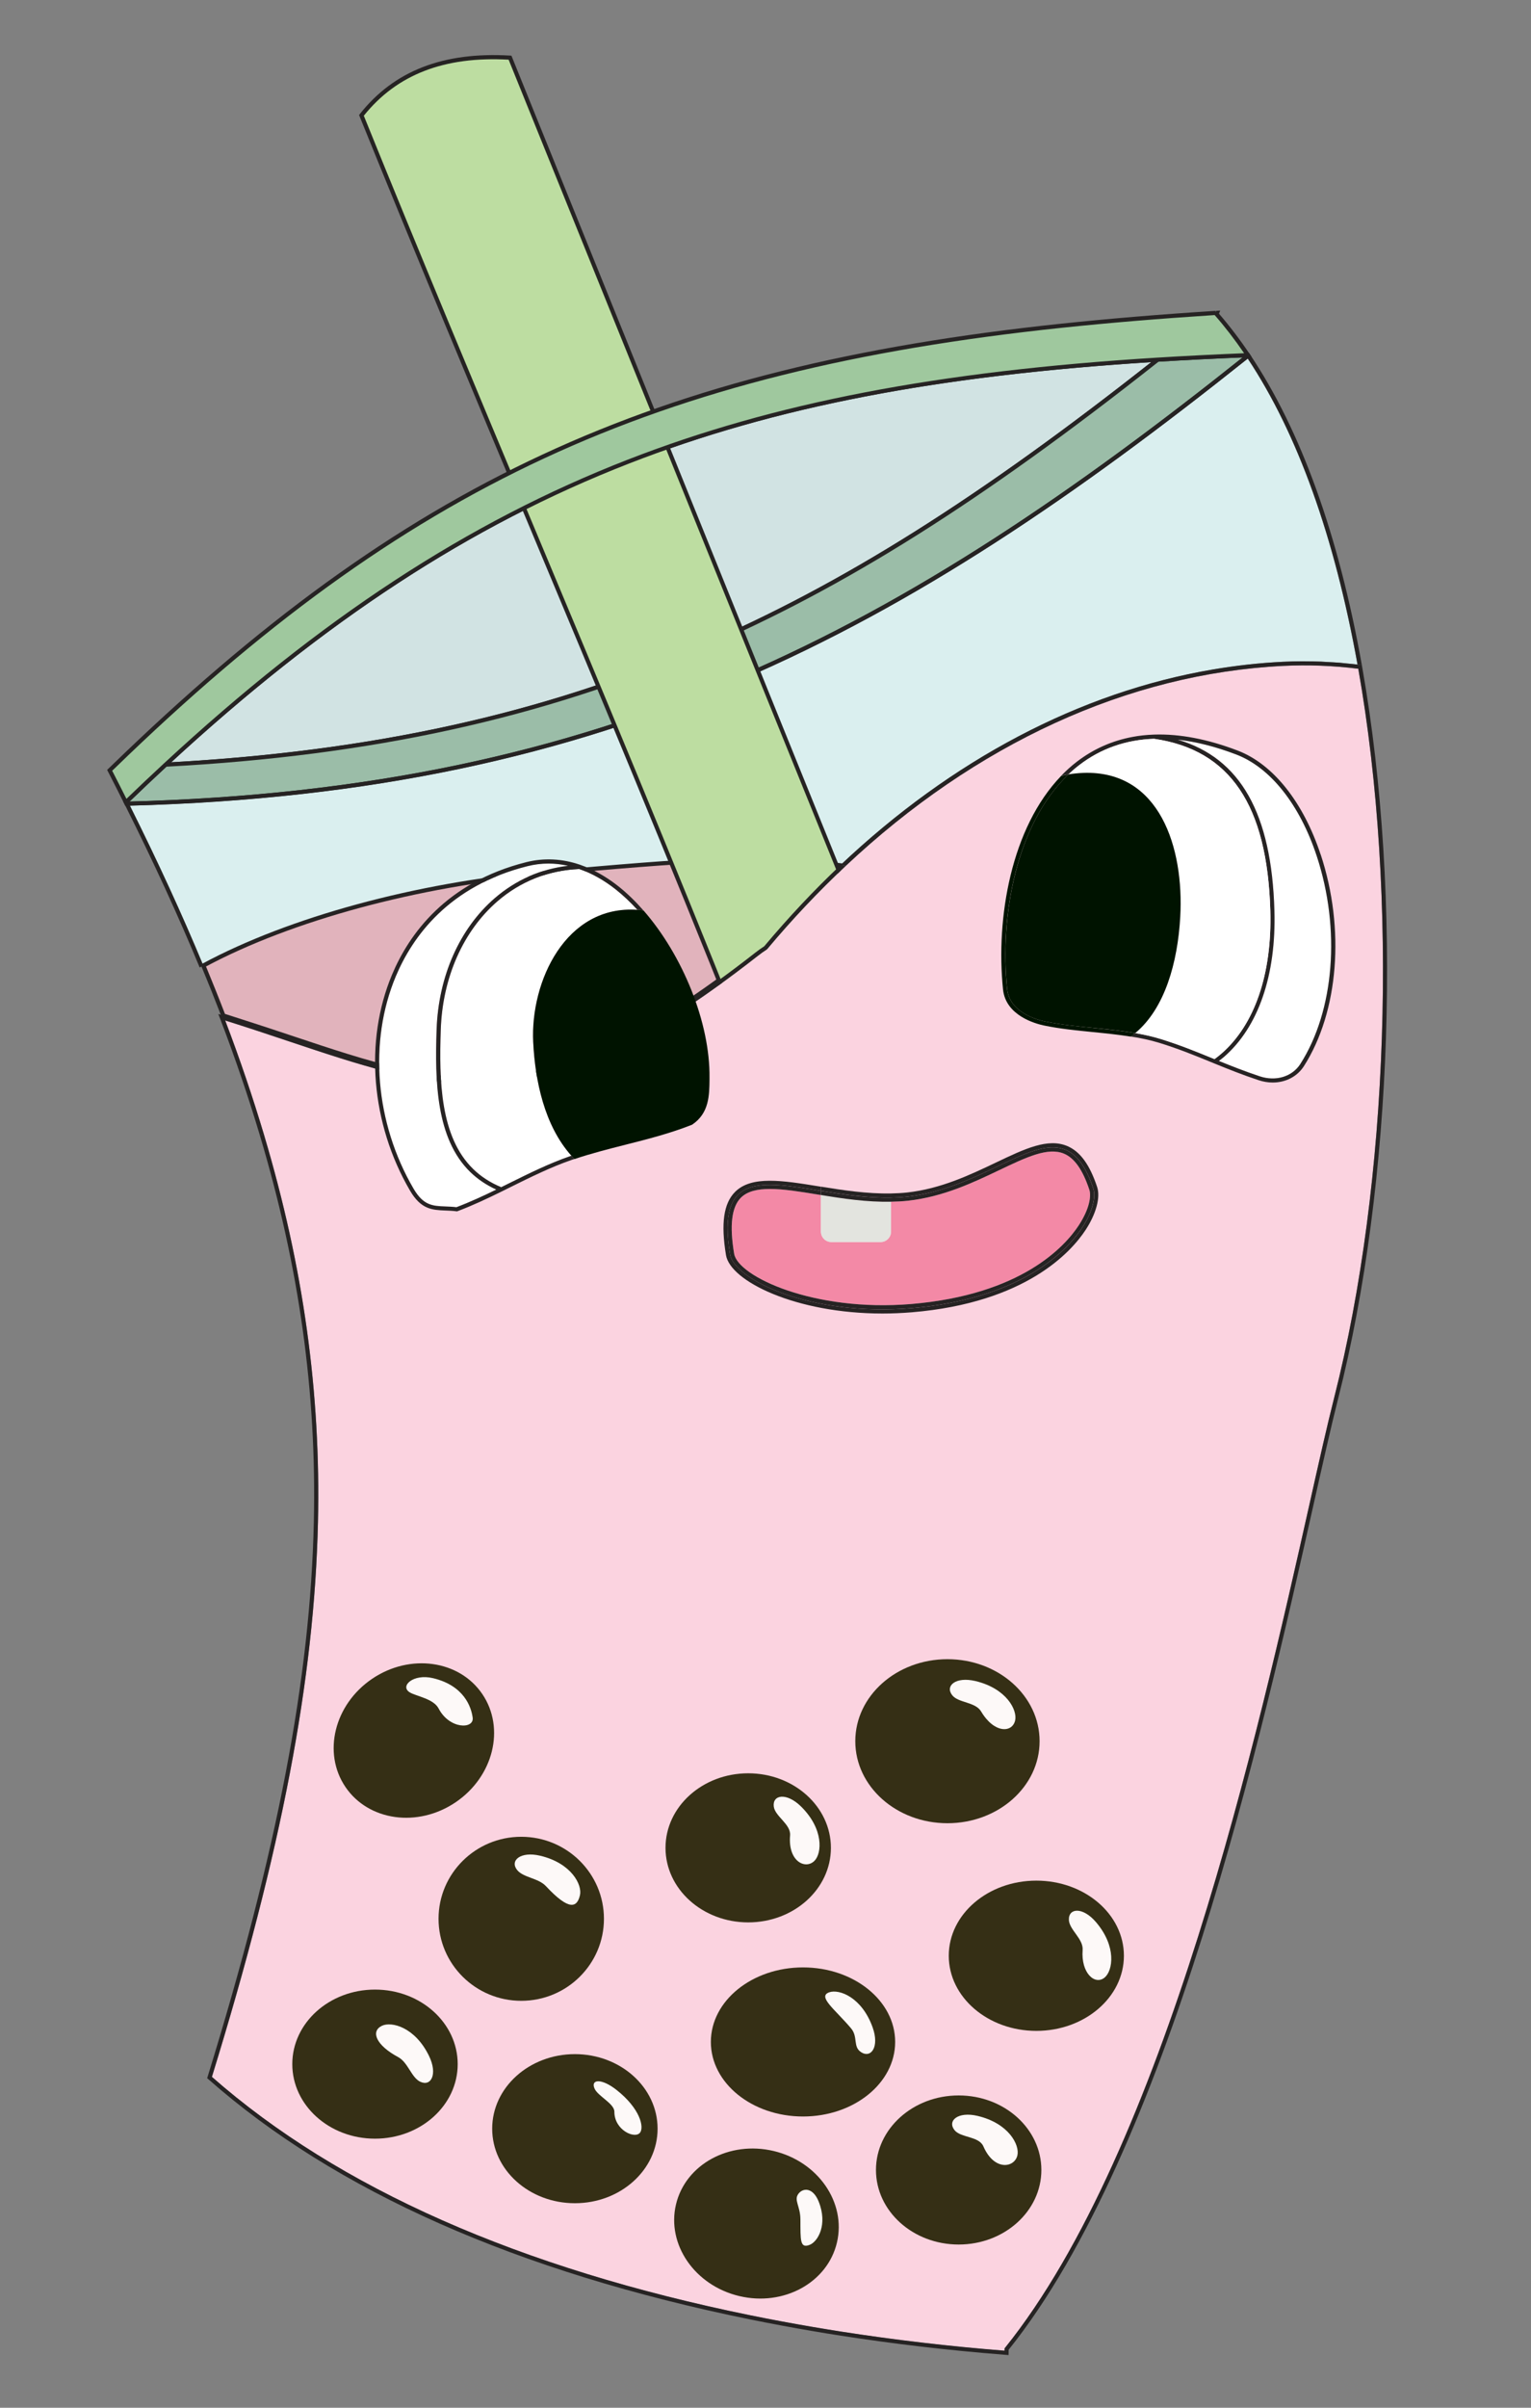 <?xml version="1.0" encoding="UTF-8"?><svg id="Layer_18" xmlns="http://www.w3.org/2000/svg" width="371" height="583" viewBox="0 0 371 583"><rect x="0" y="0" width="371" height="583" fill="#808080" stroke="none"/><defs><style>.cls-1{fill:#f98869;}.cls-2{fill:#001300;}.cls-3{fill:#fbd3e0;}.cls-4{fill:#e3e4df;}.cls-5{fill:#fff;}.cls-6{fill:#f389a6;}.cls-7{fill:#fdf9f8;}.cls-8{fill:#9fc89e;}.cls-9{fill:#9bbda8;}.cls-10{fill:#bddda1;}.cls-11{fill:#d1e3e3;}.cls-12{fill:#e1b3bc;}.cls-13{fill:#daefef;}.cls-14{fill:#262323;}.cls-15{fill:#352f15;}</style></defs><path class="cls-11" d="m280.56,87.08c-98.2,6.04-163.69,27.06-240.42,98.06,101.94-5.41,163.89-37.61,240.42-98.06Z"/><path class="cls-14" d="m38.78,185.72l1.02-.94c37.89-35.06,73.58-58.41,112.32-73.49,35.46-13.8,75.06-21.42,128.41-24.71l1.59-.1-1.25.99c-42.97,33.93-76.1,54.79-110.8,69.74-38.9,16.76-80.18,25.79-129.91,28.43l-1.38.07Zm240.21-98.04c-52.44,3.33-91.51,10.91-126.51,24.54-38.27,14.9-73.57,37.91-110.98,72.35,48.99-2.73,89.76-11.72,128.18-28.28,34.27-14.77,67.03-35.32,109.31-68.61Z"/><path class="cls-9" d="m302.41,85.99c-7.47.29-14.74.65-21.84,1.09-76.54,60.45-138.48,92.65-240.42,98.06-3.19,2.95-6.4,5.98-9.63,9.11.06.12.11.23.17.35,113.99-2.86,184.55-38.88,271.8-108.5-.02-.04-.05-.07-.07-.11Z"/><path class="cls-14" d="m30.37,195.11l-.48-.96.26-.25c3.11-3,6.35-6.07,9.64-9.12l.13-.12h.18c49.61-2.64,90.78-11.65,129.57-28.36,34.61-14.91,67.68-35.73,110.57-69.61l.12-.1h.16c6.93-.44,14.28-.8,21.86-1.1h.28s.44.67.44.67l-.32.33c-83.41,66.56-154.67,105.66-272.1,108.61h-.32Zm9.97-9.47c-3.05,2.82-6.05,5.66-8.94,8.45,116.22-3.07,187.09-41.77,269.71-107.54-7.05.29-13.89.63-20.37,1.03-42.9,33.88-76.01,54.71-110.67,69.64-38.85,16.74-80.08,25.77-129.73,28.42Z"/><path class="cls-13" d="m302.36,86.83c-83.04,66.2-154.13,105.15-270.89,108.25,6.81,13.63,12.68,26.4,17.79,38.71,19.05-10.26,49.05-19.38,82.14-22.33,36.74-3.28,52.71-4.51,72.21-1.94,27.05-25.58,58.08-41.91,90.19-47.39,5.67-.97,11.37-1.6,17.08-1.88,1.53-.08,3.07-.12,4.62-.12.29,0,.58.01.87.01,1.24,0,2.49.02,3.74.07.5.02.99.06,1.49.09,1.04.05,2.07.11,3.11.19.64.05,1.27.13,1.9.19.78.08,1.56.14,2.34.24-5.58-30.99-14.52-55.91-26.6-74.08Z"/><path class="cls-14" d="m330.18,162.07l-.12-.67c.04.22.07.45.11.67h0Z"/><path class="cls-14" d="m31.48,195.08c116.75-3.1,187.85-42.05,270.89-108.25,12.07,18.18,21.02,43.1,26.6,74.08-.78-.1-1.56-.16-2.34-.24,1.01.1,2.01.19,3.02.32l.36.05c-5.64-31.52-14.76-56.83-27.11-75.22l-.3-.45-.42.34c-83.24,66.42-154.36,105.45-271.5,108.39l-.79.02.35.7c6.97,13.91,12.96,26.92,18.15,39.45.29-.16.59-.32.88-.48-5.11-12.31-10.98-25.08-17.79-38.71Z"/><path class="cls-12" d="m131.41,211.46c-33.09,2.96-63.09,12.08-82.14,22.33,1.7,4.08,3.31,8.11,4.84,12.11.77.24,1.52.48,2.27.72.64.2,1.29.4,1.91.61.83.27,1.64.53,2.46.8.56.18,1.14.37,1.7.55.58.19,1.15.38,1.73.57,2.1.69,4.17,1.38,6.2,2.06,39.03,13.05,60.54,20.23,112.6-20.5.74-.58,1.47-1.1,2.22-1.59,5.89-7.03,12.04-13.56,18.42-19.59-19.5-2.57-35.47-1.34-72.21,1.94Z"/><path class="cls-14" d="m115.34,261.96c-14.36,0-28.07-4.58-45.11-10.28-2.03-.68-4.1-1.37-6.2-2.06l-10.3-3.32-.09-.23c-1.53-3.97-3.15-8.04-4.84-12.09l-.17-.42.4-.21c20.97-11.29,51.74-19.66,82.33-22.39h0c36.89-3.29,52.65-4.53,72.32-1.94l1.04.14-.76.72c-6.37,6.02-12.55,12.6-18.38,19.55l-.11.1c-.75.49-1.46,1-2.18,1.57-29.55,23.12-49.3,30.86-67.96,30.86Zm-60.85-16.47l9.85,3.18c2.1.69,4.17,1.38,6.21,2.06,38.87,12.99,60.28,20.15,112.14-20.42.73-.57,1.44-1.09,2.19-1.58,5.6-6.68,11.53-13.02,17.65-18.85-19.09-2.4-34.91-1.15-71.06,2.08h0c-30.27,2.7-60.71,10.94-81.55,22.06,1.59,3.85,3.14,7.7,4.59,11.48Z"/><path class="cls-1" d="m70.39,251.21c39.03,13.05,60.54,20.23,112.6-20.5-52.06,40.73-73.57,33.55-112.6,20.5Z"/><path class="cls-10" d="m213.24,235.4c-11.31,4.94-22.8,9.35-34.32,13.76-29.89-75.1-60.99-146.31-91.33-221.23,9.57-12.09,22.7-14.76,36.01-13.97,30.42,75.08,59.17,146.38,89.64,221.44Z"/><path class="cls-14" d="m178.63,249.8l-.18-.46c-16.48-41.41-33.63-82.37-50.22-121.97-13.52-32.28-27.5-65.65-41.11-99.25l-.11-.27.18-.23c8.3-10.49,20.23-15.11,36.43-14.16l.31.02.12.29c12.26,30.27,24.26,59.93,36.2,89.46,17.33,42.86,35.25,87.18,53.44,131.97l.18.45-.45.2c-11.52,5.04-23.12,9.47-34.34,13.77l-.46.18ZM88.16,28.02c13.57,33.5,27.51,66.78,40.99,98.97,16.53,39.46,33.62,80.26,50.05,121.53,10.92-4.18,22.2-8.5,33.39-13.38-18.12-44.64-35.98-88.81-53.26-131.52-11.9-29.44-23.86-59-36.08-89.17-15.59-.86-27.07,3.58-35.09,13.57Z"/><path class="cls-8" d="m294.8,76.04c.04-.1.08-.2.12-.29-.08,0-.17.01-.25.02-.04,0-.08,0-.11,0-13.03.83-25.45,1.85-37.37,3.1-93.09,9.82-155.29,34.64-229.71,106.79-.29.29-.59.57-.88.85,1.34,2.6,2.64,5.17,3.92,7.73,3.23-3.13,6.44-6.16,9.63-9.11,76.73-71,142.23-92.02,240.42-98.06,7.11-.44,14.38-.8,21.84-1.09-2.39-3.56-4.92-6.89-7.61-9.95Z"/><path class="cls-14" d="m30.36,195.09l-.31-.61c-1.28-2.56-2.58-5.13-3.92-7.73l-.17-.33,1.15-1.11c70.64-68.49,130.83-96.47,230.01-106.93,11.58-1.22,23.81-2.24,37.4-3.11l.14.37-.03-.37,1.06-.07-.31.75c2.54,2.92,5.05,6.21,7.44,9.76l.5.74-.9.04c-7.56.3-14.91.67-21.83,1.09-53.24,3.28-92.75,10.88-128.11,24.64-38.62,15.03-74.21,38.32-112.01,73.29-3.29,3.04-6.52,6.1-9.62,9.1l-.49.47Zm-3.17-8.46c1.18,2.28,2.32,4.55,3.45,6.8,2.96-2.85,6.03-5.76,9.15-8.64,37.89-35.06,73.58-58.41,112.32-73.49,35.46-13.8,75.06-21.42,128.41-24.71,6.66-.41,13.7-.76,20.96-1.06-2.28-3.33-4.66-6.41-7.06-9.15l-.07-.09c-13.48.87-25.62,1.88-37.12,3.09-98.93,10.43-158.96,38.34-229.42,106.65l-.62.59Z"/><path class="cls-3" d="m329.14,161.94c-6.07-.76-12.19-.99-18.2-.69-37.63,1.86-74.51,18.87-106.03,48.45-6.57,6.17-12.92,12.87-18.99,20.11l-.11.1c-.75.49-1.47,1.01-2.21,1.58-1.85,1.45-3.67,2.84-5.45,4.17-26.69,19.98-45.22,26.81-62.78,26.82-14.42,0-28.19-4.6-45.31-10.32-4.93-1.65-10.01-3.35-15.5-5.07,3.6,9.45,6.72,18.68,9.44,27.79,9.55,32.04,13.75,62.39,13.05,93.68-.85,38.06-8.78,79.5-25.7,134.35,30.65,26.94,74.61,46.38,130.66,57.77,4.88.99,9.92,1.93,14.98,2.79,2.31.39,4.61.77,6.91,1.13,12.91,2.01,26.16,3.55,39.37,4.6h.16s0-.55,0-.55l.11-.13c38.73-48.15,61.46-149.41,73.67-203.81,2.37-10.55,4.41-19.66,6.1-26.3,13.28-52.18,15.56-121.39,5.83-176.45Z"/><path class="cls-14" d="m54.56,247.09c5.49,1.72,10.58,3.42,15.5,5.07,17.12,5.72,30.89,10.33,45.31,10.32,17.57,0,36.09-6.84,62.78-26.82,1.78-1.33,3.59-2.72,5.45-4.17.74-.58,1.46-1.1,2.21-1.58l.11-.1c6.07-7.24,12.41-13.95,18.99-20.11-.43-.06-.86-.12-1.29-.17-6.37,6.02-12.52,12.56-18.42,19.59-.75.49-1.48,1.01-2.22,1.59-52.07,40.74-73.57,33.55-112.6,20.5-2.03-.68-4.1-1.37-6.2-2.06-.58-.19-1.15-.38-1.73-.57-.56-.18-1.13-.37-1.7-.55-.82-.27-1.63-.53-2.46-.8-.63-.2-1.28-.4-1.91-.61-.83-.26-1.65-.53-2.5-.79l-.98-.31.37.96c3.68,9.59,6.87,18.97,9.64,28.22.36.06.73.12,1.1.18-2.72-9.11-5.84-18.35-9.44-27.79Z"/><path class="cls-14" d="m330.18,162.07c-.04-.22-.07-.45-.11-.67l-.06-.36h0s-.36-.05-.36-.05c-1-.13-2.01-.22-3.02-.32-.64-.06-1.27-.14-1.9-.19-1.04-.08-2.07-.14-3.11-.19-.5-.03-.99-.07-1.49-.09-1.25-.05-2.49-.06-3.74-.07-.29,0-.58-.01-.87-.01-1.54,0-3.08.05-4.62.12-5.72.28-11.42.91-17.08,1.88-32.1,5.48-63.13,21.81-90.19,47.39.43.06.86.11,1.29.17,31.52-29.58,68.4-46.58,106.03-48.45,6.01-.3,12.13-.06,18.2.69,9.73,55.06,7.45,124.27-5.83,176.45-1.69,6.64-3.74,15.75-6.1,26.3-12.21,54.4-34.94,155.66-73.67,203.81l-.11.13v.57s-.17-.01-.17-.01c-13.22-1.04-26.46-2.59-39.37-4.6-2.3-.36-4.6-.74-6.91-1.13-5.06-.86-10.1-1.8-14.98-2.79-56.05-11.39-100.01-30.83-130.66-57.77,16.92-54.84,24.85-96.29,25.7-134.35.7-31.29-3.5-61.64-13.05-93.68-.37-.06-.73-.12-1.1-.18,9.62,32.11,13.85,62.5,13.15,93.84-.85,38.03-8.8,79.48-25.75,134.38l-.1.31.24.21c30.79,27.17,74.99,46.75,131.36,58.21,4.89.99,9.94,1.94,15.01,2.8,2.31.39,4.62.78,6.92,1.13,12.94,2.01,26.21,3.56,39.45,4.6l1.22.1.02-1.29c38.81-48.38,61.54-149.65,73.76-204.08,2.37-10.54,4.41-19.65,6.1-26.28,13.29-52.21,15.59-121.43,5.9-176.57Z"/><ellipse class="cls-15" cx="90.87" cy="499.8" rx="20.04" ry="18.05"/><ellipse class="cls-15" cx="126.31" cy="464.61" rx="20.04" ry="19.86"/><ellipse class="cls-15" cx="229.59" cy="421.61" rx="22.33" ry="19.86"/><ellipse class="cls-15" cx="251.13" cy="473.56" rx="21.22" ry="18.19"/><ellipse class="cls-15" cx="194.59" cy="494.43" rx="22.33" ry="18.05"/><ellipse class="cls-15" cx="139.31" cy="515.43" rx="20.04" ry="18.05"/><ellipse class="cls-15" cx="183.31" cy="538.43" rx="18.05" ry="20.04" transform="translate(-382.88 592.63) rotate(-76.67)"/><ellipse class="cls-15" cx="232.31" cy="525.43" rx="20.04" ry="18.05"/><ellipse class="cls-15" cx="181.31" cy="447.43" rx="20.04" ry="18.05"/><ellipse class="cls-15" cx="100.31" cy="421.43" rx="20.04" ry="18.05" transform="translate(-219.09 128.77) rotate(-34.11)"/><path class="cls-7" d="m230.76,410.49c-1.82-2.27.8-4.59,5.6-3.45,7.58,1.8,10.22,7.07,9.63,9.56-.71,3.02-5.07,3.15-8.24-2.19-1.39-2.34-5.49-2.05-6.99-3.92Z"/><path class="cls-7" d="m187.51,437.46c-.38-2.89,3.06-3.51,6.58-.06,5.56,5.46,5.09,11.33,3.29,13.16-2.17,2.21-6.47.19-5.92-6.14.23-2.71-3.64-4.59-3.95-6.97Z"/><path class="cls-7" d="m208.65,496.9c2.45,1.57,4.48-1.29,2.83-5.94-2.6-7.35-8.12-9.4-10.54-8.55-2.92,1.03,1.35,4.07,5.28,8.71,1.76,2.07.41,4.48,2.43,5.77Z"/><path class="cls-7" d="m99.31,409.79c-2.5-1.49.8-4.59,5.6-3.45,7.58,1.8,9.29,7.02,9.63,9.56.38,2.84-5.62,2.84-8.24-2.19-1.25-2.41-5.38-2.96-6.99-3.92Z"/><path class="cls-7" d="m259.02,464.89c-.13-2.91,3.35-3.23,6.56.52,5.06,5.92,4.08,11.73,2.13,13.4-2.36,2.01-5.79-1.06-5.36-6.63.21-2.71-3.22-4.89-3.33-7.29Z"/><path class="cls-7" d="m101.82,504.05c2.61,1.28,4.3-1.78,2.15-6.22-3.4-7.01-9.12-8.43-11.43-7.31-2.79,1.35-1.39,4.72,3.93,7.57,2.4,1.28,3.19,4.91,5.35,5.97Z"/><path class="cls-7" d="m125.31,452.79c-1.82-2.27.8-4.59,5.6-3.45,7.58,1.8,10.22,7.07,9.63,9.56-.71,3.02-2.62,3.84-8.24-2.19-1.85-1.99-5.49-2.05-6.99-3.92Z"/><path class="cls-7" d="m193.46,531.21c1.1-1.47,3.52-1.64,4.93,1.88,2.23,5.56-.18,9.66-2.17,10.46-2.4.96-2.24-1.12-2.26-6.15-.02-3.22-1.64-4.66-.5-6.18Z"/><path class="cls-7" d="m231.31,515.79c-1.82-2.27.8-4.59,5.6-3.45,7.58,1.8,10.22,7.07,9.63,9.56-.71,3.02-5.62,3.84-8.24-2.19-1.08-2.49-5.49-2.05-6.99-3.92Z"/><path class="cls-7" d="m144.07,505.71c-.98-2.25,1.67-2.54,5.32.33,5.76,4.53,6.74,9.05,5.7,10.36-1.25,1.59-6.22-.61-6.21-5.08,0-1.98-4.01-3.75-4.81-5.61Z"/><path class="cls-6" d="m186.59,287.89c-3.04,0-5.49.55-7.05,2.12-2.24,2.25-2.78,6.69-1.63,13.57.91,5.46,19.23,14.15,42.93,12.17,26.78-2.25,37.27-14.03,40.54-18.99,2.69-4.09,3.08-7.24,2.6-8.69-1.6-4.79-3.59-7.64-6.1-8.71-3.91-1.66-9.11.82-15.7,3.96-6.38,3.04-13.61,6.49-22.14,7.42-1.37.15-2.74.21-4.11.24v7.23c0,1.4-1.14,2.54-2.54,2.54h-11.92c-1.4,0-2.54-1.14-2.54-2.54v-8.85c-.27-.04-.55-.09-.82-.13-4.27-.69-8.23-1.34-11.51-1.34Z"/><path class="cls-14" d="m265.87,287.43c-1.81-5.44-4.11-8.59-7.22-9.92-4.73-2.01-10.3.64-17.34,4-6.24,2.97-13.3,6.34-21.5,7.24-1.29.14-2.59.2-3.89.23v1.02c1.34-.03,2.67-.1,4-.25,22.98-2.52,37.59-24.23,45-2,2,6-8.77,26.04-44,29-24.7,2.08-43-7-44-13-3.3-19.8,7.47-17.76,22-15.4v-1.01c-.16-.03-.34-.05-.5-.08-8.76-1.42-16.32-2.65-20.3,1.35-2.77,2.78-3.46,7.65-2.19,15.31,1.05,6.3,16.91,14.13,37.91,14.13,2.33,0,4.72-.1,7.16-.3,27.65-2.32,38.61-14.68,42.04-19.89,2.58-3.92,3.66-7.91,2.83-10.43Z"/><path class="cls-14" d="m220.03,290.74c8.53-.94,15.76-4.38,22.14-7.42,6.59-3.14,11.79-5.62,15.7-3.96,2.51,1.07,4.51,3.92,6.1,8.71.49,1.45.1,4.6-2.6,8.69-3.27,4.96-13.76,16.74-40.54,18.99-23.7,1.98-42.02-6.7-42.93-12.17-1.15-6.88-.61-11.32,1.63-13.57,1.57-1.57,4.02-2.12,7.05-2.12,3.28,0,7.25.64,11.51,1.34.27.04.55.09.82.13v-1.01c-14.53-2.36-25.3-4.4-22,15.4,1,6,19.3,15.08,44,13,35.22-2.96,46-23,44-29-7.41-22.23-22.02-.52-45,2-1.33.15-2.66.22-4,.25v.98c1.37-.03,2.74-.09,4.11-.24Z"/><path class="cls-4" d="m201.46,300.75h11.92c1.4,0,2.54-1.14,2.54-2.54v-7.23c-5.86.11-11.69-.76-17-1.62v8.85c0,1.4,1.14,2.54,2.54,2.54Z"/><path class="cls-14" d="m215.92,290v-1.02c-5.82.11-11.68-.79-17-1.65v1.01c5.33.86,11.16,1.77,17,1.65Z"/><path class="cls-14" d="m198.92,288.35v1.01c5.31.86,11.14,1.74,17,1.62v-.98c-5.84.11-11.67-.79-17-1.65Z"/><path class="cls-5" d="m113.97,283.79c-8.33-8.09-8.58-22.07-8.16-34.53.43-12.84,5.57-24.43,14.09-31.78,5.12-4.42,11.15-7.06,17.76-7.84-1.57-.35-3.14-.54-4.71-.54-1.73,0-3.44.21-5.14.64-19.1,4.79-27.88,17.13-31.88,26.64-6.65,15.82-5.01,35.53,4.29,51.44,2.4,4.1,4.64,4.19,7.74,4.31.84.03,1.71.07,2.65.18,3.31-1.25,6.53-2.75,9.66-4.27-2.41-1.1-4.51-2.52-6.3-4.25Z"/><path class="cls-5" d="m149.19,215.36c-2.87-2.27-5.83-3.9-8.81-4.94-7.44.31-14.21,2.96-19.83,7.82-8.31,7.17-13.32,18.49-13.74,31.06-.41,12.25-.18,25.97,7.86,33.78,1.89,1.83,4.15,3.29,6.78,4.39.69-.34,1.39-.68,2.07-1.02,4.71-2.33,9.58-4.74,14.66-6.5.09-.03.18-.06.27-.09-6.57-7.36-8.79-18.19-9.25-27.51-.72-14.69,7.91-33.27,25.25-32.03-1.68-1.84-3.44-3.51-5.27-4.95Z"/><path class="cls-14" d="m138.45,279.85c-.09.03-.18.06-.27.09-5.08,1.75-9.95,4.17-14.66,6.5-.69.34-1.38.68-2.07,1.02-2.64-1.1-4.9-2.55-6.78-4.39-8.04-7.81-8.27-21.53-7.86-33.78.42-12.57,5.43-23.89,13.74-31.06,5.62-4.85,12.4-7.51,19.83-7.82,2.98,1.04,5.94,2.68,8.81,4.94,1.82,1.44,3.59,3.11,5.27,4.95.24.02.48.03.73.06.11.01.22.01.33.03.14.02.27.04.4.06-1.93-2.21-3.98-4.2-6.11-5.88-2.19-1.73-4.43-3.11-6.69-4.15-.42-.19-.83-.37-1.25-.54-.43-.17-.86-.33-1.28-.48-4.33-1.49-8.72-1.72-13.02-.65-19.5,4.89-28.47,17.5-32.56,27.22-6.77,16.11-5.11,36.16,4.35,52.33,2.67,4.57,5.4,4.68,8.56,4.81.85.03,1.74.07,2.69.19l.12.02.12-.04c3.67-1.38,7.2-3.05,10.64-4.74.21-.1.42-.21.63-.31.2-.1.4-.2.6-.3.42-.21.84-.41,1.25-.62,4.68-2.32,9.52-4.71,14.54-6.45.23-.08.47-.15.7-.23-.13-.13-.26-.27-.38-.4-.13-.13-.25-.27-.37-.4Zm-30.5,12.28c-3.1-.12-5.34-.21-7.74-4.31-9.3-15.91-10.94-35.61-4.29-51.44,4-9.51,12.78-21.85,31.88-26.64,1.7-.43,3.42-.64,5.14-.64,1.57,0,3.14.19,4.71.54-6.61.78-12.64,3.42-17.76,7.84-8.52,7.35-13.65,18.94-14.09,31.78-.42,12.46-.17,26.44,8.16,34.53,1.78,1.73,3.88,3.15,6.3,4.25-3.14,1.53-6.36,3.02-9.66,4.27-.94-.12-1.81-.15-2.65-.18Z"/><path class="cls-2" d="m155.92,220.46c-.14-.02-.26-.04-.4-.06-.11-.01-.22-.02-.33-.03-.24-.03-.49-.04-.73-.06-17.35-1.24-25.97,17.34-25.25,32.03.46,9.31,2.68,20.15,9.25,27.51.12.14.25.27.37.4.13.14.25.27.38.4,4.04-1.35,8.22-2.42,12.28-3.45,5.35-1.35,10.87-2.75,16.15-4.84l.1-.05c4.11-2.76,4.15-7.1,4.19-10.92v-.41c.16-13.37-6.52-29.69-16-40.53Z"/><path class="cls-5" d="m319.08,207.25c-4.11-12.45-11.23-21.41-19.51-24.57-5-1.91-9.73-3.1-14.17-3.59,15.25,4.49,22.77,17.93,23.43,41.4.44,15.61-3.89,28.19-12.21,35.41-.4.35-.83.66-1.25.98,3.04,1.24,6.23,2.5,9.89,3.72,3.92,1.31,7.89.11,9.87-3,8.24-12.92,9.8-32.68,3.96-50.36Z"/><path class="cls-14" d="m320.03,206.93c-4.21-12.74-11.54-21.92-20.11-25.19-7.32-2.79-14.07-4.07-20.23-3.87-.95.03-1.9.1-2.82.2-.81.09-1.62.21-2.41.36-4.95.92-9.47,2.91-13.5,6-1.36,1.04-2.63,2.19-3.83,3.43.58-.14,1.17-.26,1.77-.36.85-.81,1.74-1.57,2.67-2.28,5.22-4,11.27-6.1,18.08-6.34,18.45,2.67,27.45,16.06,28.18,41.63.44,15.3-3.78,27.6-11.87,34.62-.53.46-1.09.89-1.65,1.31-.17-.07-.34-.14-.51-.21-4.06-1.66-7.89-3.22-12.52-4.66-1.99-.62-4.08-1.08-6.2-1.44-.35.29-.72.57-1.09.84,2.41.38,4.77.87,7,1.56,4.57,1.41,8.36,2.96,12.37,4.6.02,0,.05.02.07.03.15.06.31.13.47.19.19.08.37.15.56.23,3.22,1.31,6.58,2.66,10.49,3.96,1.16.39,2.33.58,3.46.58,3.11,0,5.93-1.42,7.57-3.98,8.4-13.16,10-33.26,4.06-51.22Zm-4.91,50.68c-1.98,3.1-5.95,4.31-9.87,3-3.66-1.22-6.84-2.48-9.89-3.72.42-.32.85-.63,1.25-.98,8.32-7.22,12.66-19.8,12.21-35.41-.67-23.47-8.19-36.91-23.43-41.4,4.44.49,9.17,1.68,14.17,3.59,8.29,3.16,15.4,12.12,19.51,24.57,5.84,17.68,4.29,37.45-3.96,50.36Z"/><path class="cls-5" d="m285.99,222.05c-.62,10.97-3.72,22.15-10.91,28.1,2.13.37,4.21.83,6.2,1.44,4.64,1.44,8.47,3,12.52,4.66.17.07.34.14.51.21.56-.42,1.11-.85,1.65-1.31,8.09-7.02,12.3-19.32,11.87-34.62-.73-25.57-9.73-38.96-28.18-41.63-6.81.24-12.86,2.34-18.08,6.34-.93.71-1.82,1.48-2.67,2.28,1.15-.19,2.34-.31,3.6-.36,18.55-.67,24.42,18.17,23.48,34.9Z"/><path class="cls-2" d="m265,248.9c-3.95-.39-8.02-.8-11.77-1.57-2.01-.42-8.6-2.22-9.18-7.85-1.82-17.64,2.17-39.89,14.86-51.96-.61.1-1.19.22-1.77.36-12.08,12.52-15.87,34.33-14.08,51.71.65,6.31,7.8,8.28,9.97,8.73,3.8.79,7.9,1.2,11.87,1.59,3.02.3,6.09.61,9.09,1.09.37-.27.74-.54,1.09-.84-3.31-.57-6.73-.91-10.08-1.25Z"/><path class="cls-2" d="m244.06,239.48c.58,5.64,7.17,7.44,9.18,7.85,3.74.78,7.82,1.18,11.77,1.57,3.35.33,6.77.67,10.08,1.25,7.19-5.95,10.29-17.12,10.91-28.1.95-16.72-4.93-35.56-23.48-34.9-1.25.05-2.45.17-3.6.36-12.69,12.07-16.67,34.32-14.86,51.96Z"/></svg>